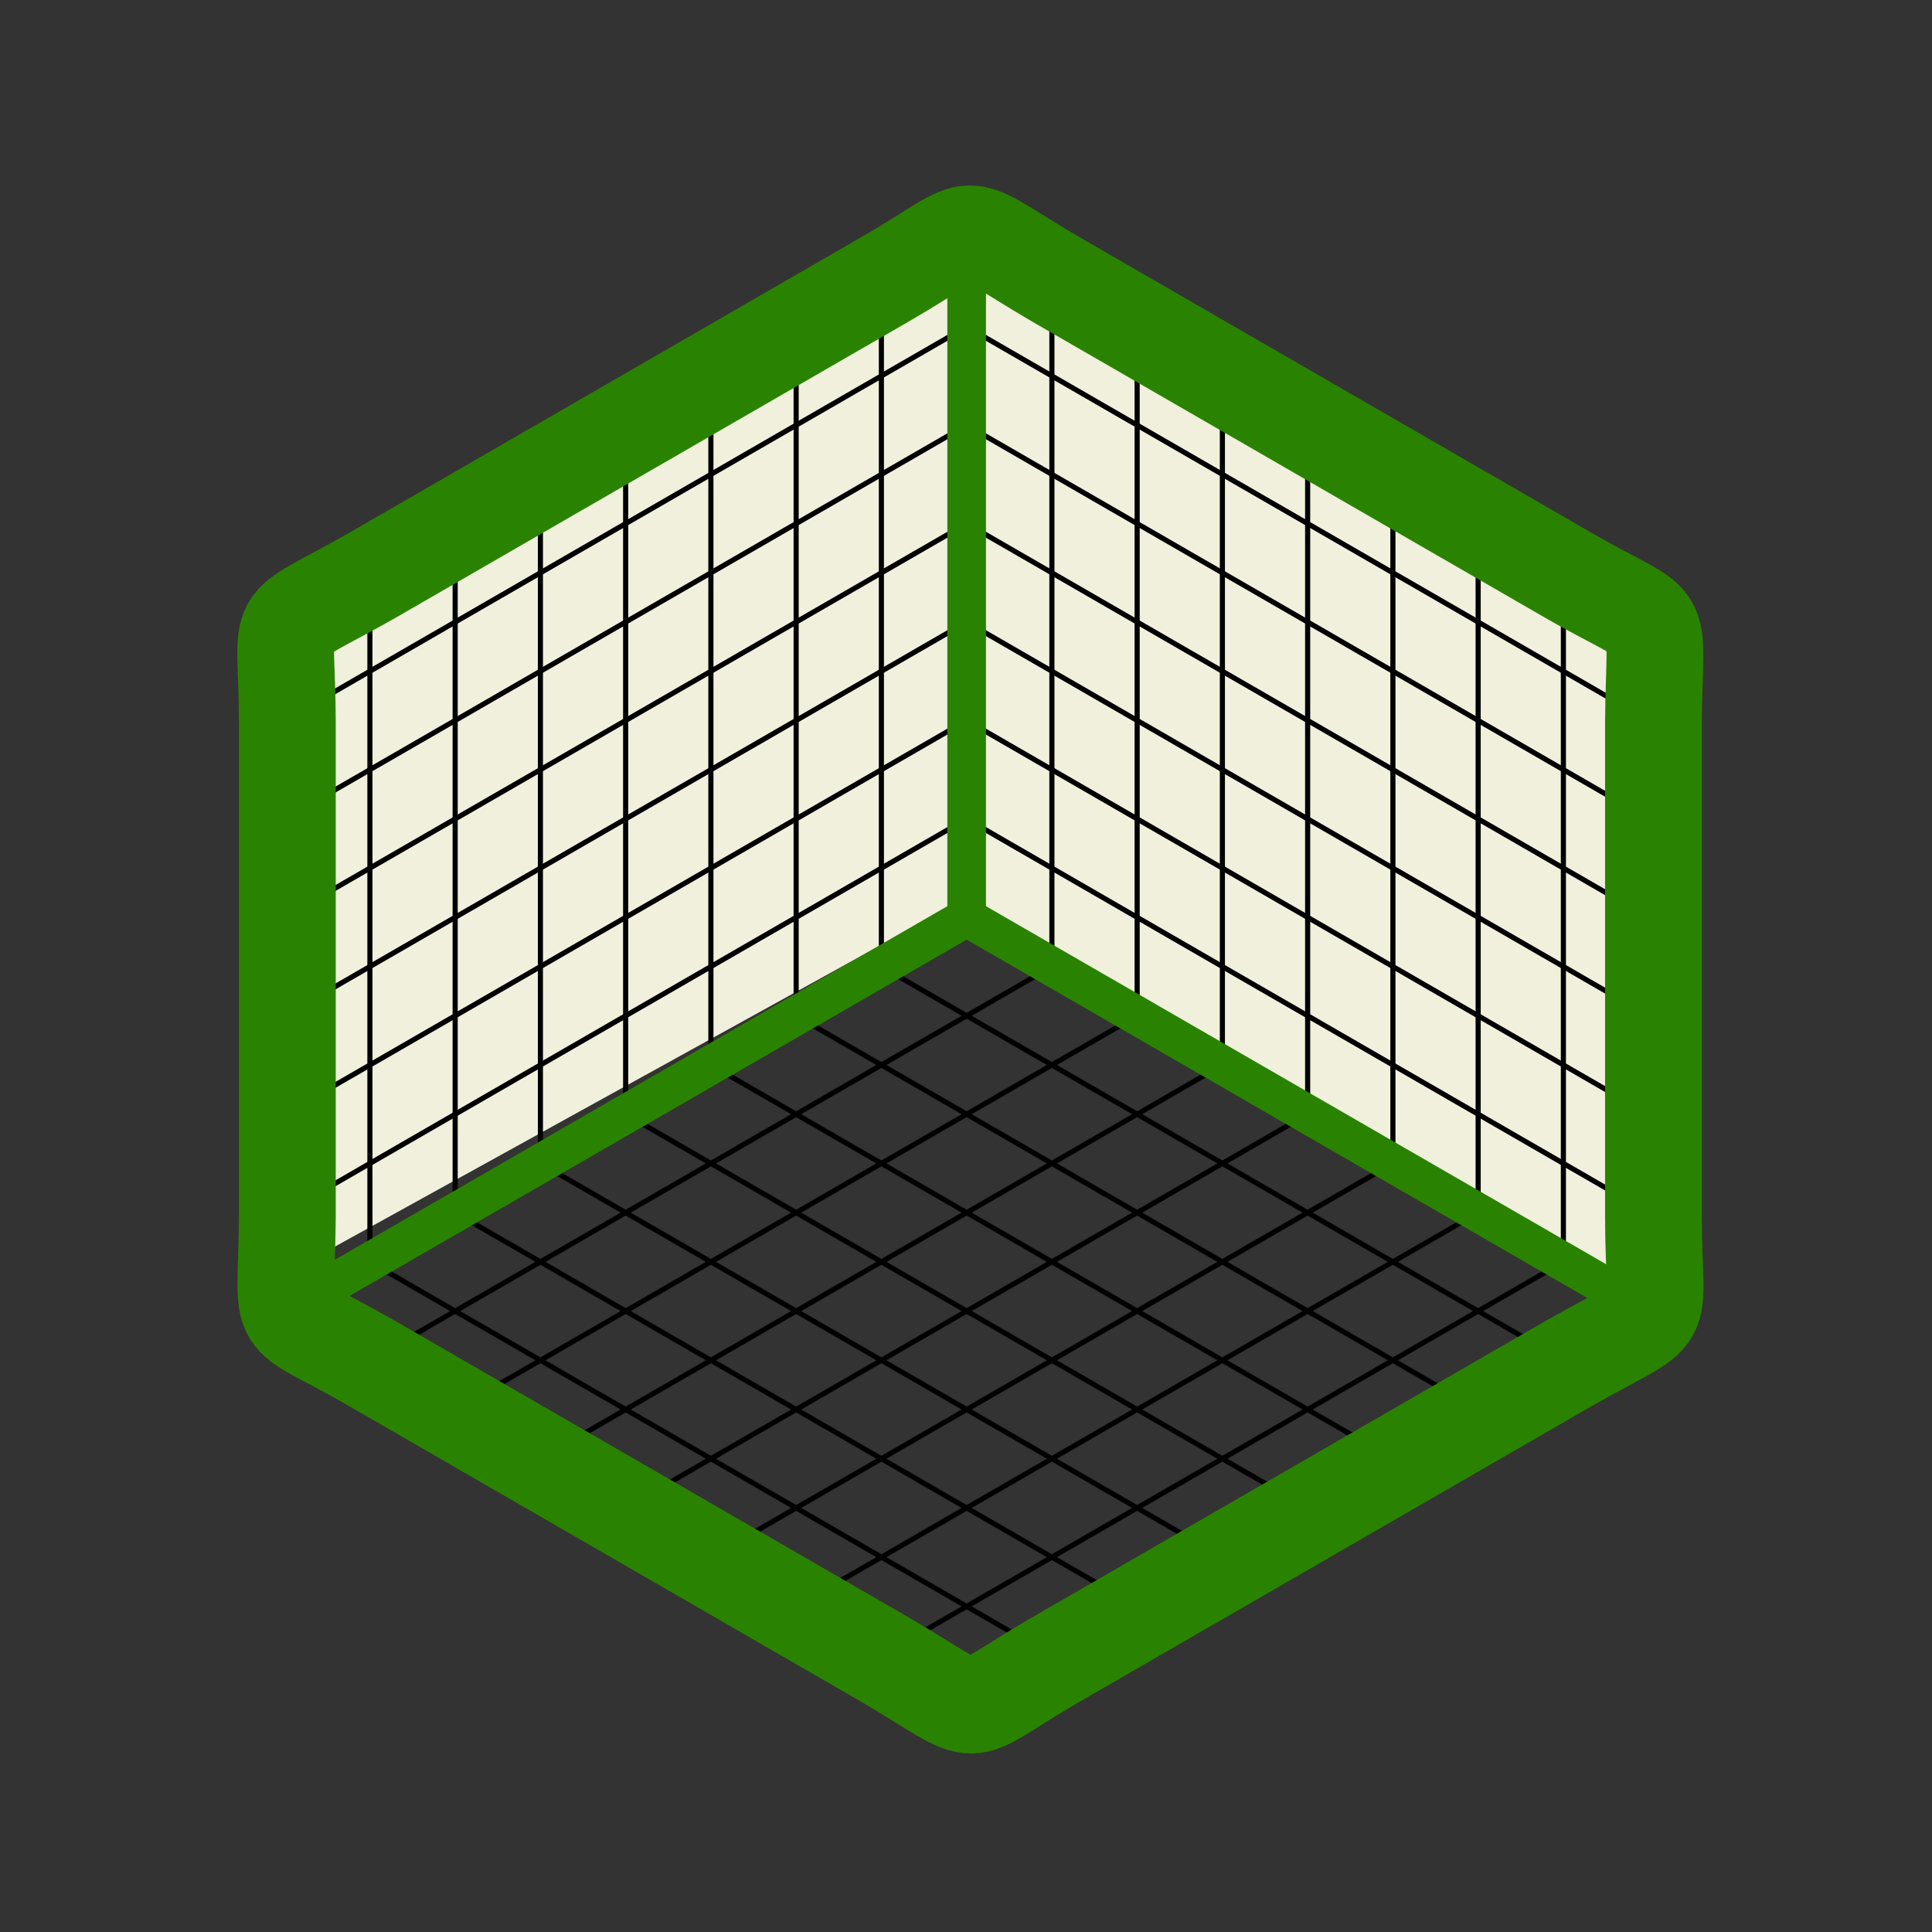 <?xml version="1.0" encoding="UTF-8" standalone="no"?>
<!-- Created with Inkscape (http://www.inkscape.org/) -->

<svg
   xmlns:dc="http://purl.org/dc/elements/1.1/"
   xmlns:cc="http://creativecommons.org/ns#"
   xmlns:rdf="http://www.w3.org/1999/02/22-rdf-syntax-ns#"
   xmlns:svg="http://www.w3.org/2000/svg"
   xmlns="http://www.w3.org/2000/svg"
   xmlns:sodipodi="http://sodipodi.sourceforge.net/DTD/sodipodi-0.dtd"
   xmlns:inkscape="http://www.inkscape.org/namespaces/inkscape"
   width="100mm"
   height="100mm"
   viewBox="0 0 100 100"
   version="1.1"
   id="svg8"
   inkscape:version="0.92.2 5c3e80d, 2017-08-06"
   sodipodi:docname="viewer_axes_on.svg">
  <rect x="0" y="0" width="100" height="100" fill="#333333" stroke="none"/>
  <defs
     id="defs2">
    <inkscape:perspective
       sodipodi:type="inkscape:persp3d"
       inkscape:vp_x="0 : 148.49999 : 1"
       inkscape:vp_y="499.99998 : 866.02537 : 0"
       inkscape:vp_z="210 : 148.49999 : 1"
       inkscape:persp3d-origin="105 : 98.999996 : 1"
       id="perspective4506" />
  </defs>
  <sodipodi:namedview
     id="base"
     pagecolor="#ffffff"
     bordercolor="#666666"
     borderopacity="1.0"
     inkscape:pageopacity="0.0"
     inkscape:pageshadow="2"
     inkscape:zoom="1.4"
     inkscape:cx="164.126"
     inkscape:cy="119.20814"
     inkscape:document-units="mm"
     inkscape:current-layer="layer1"
     showgrid="true"
     inkscape:window-width="1920"
     inkscape:window-height="983"
     inkscape:window-x="0"
     inkscape:window-y="27"
     inkscape:window-maximized="1" />
  <g
     inkscape:label="Layer 1"
     inkscape:groupmode="layer"
     id="layer1"
     transform="translate(0,-197)">
    <g
       id="g4976"
       transform="matrix(1.019,0,0,1.019,-73.514,150.733)"
       style="stroke-width:0.982">
      <path
         sodipodi:nodetypes="cccccsccccscccccccccscc"
         inkscape:connector-curvature="0"
         id="rect4536-5"
         d="m 121.244,58 c 0.119,-0.002 0.368,0.058 0.98,0.381 0.613,0.323 1.516,0.859 2.873,1.578 l 0.004,0.002 26.013,15.587 c 1.33,0.694 2.284,1.122 2.902,1.429 0.618,0.308 0.818,0.471 0.879,0.563 0.061,0.092 0.126,0.319 0.123,0.96 -0.003,0.641 -0.064,1.616 -0.074,3.037 v 0.002 0.003 L 155.019,110.5 121.244,91 87.632,109.566 v -7.471 L 87.449,81.455 87.367,78.471 87.469,77.5 88.326,76.925 c 9.11,-4.53 19.656,-12.029 29.117,-16.964 1.33,-0.694 2.216,-1.225 2.82,-1.555 0.604,-0.33 0.862,-0.404 0.98,-0.406 z"
         style="color:#000000;font-style:normal;font-variant:normal;font-weight:normal;font-stretch:normal;font-size:medium;line-height:normal;font-family:sans-serif;font-variant-ligatures:normal;font-variant-position:normal;font-variant-caps:normal;font-variant-numeric:normal;font-variant-alternates:normal;font-feature-settings:normal;text-indent:0;text-align:start;text-decoration:none;text-decoration-line:none;text-decoration-style:solid;text-decoration-color:#000000;letter-spacing:normal;word-spacing:normal;text-transform:none;writing-mode:lr-tb;direction:ltr;text-orientation:mixed;dominant-baseline:auto;baseline-shift:baseline;text-anchor:start;white-space:normal;shape-padding:0;clip-rule:nonzero;display:inline;overflow:visible;visibility:visible;opacity:0.924;isolation:auto;mix-blend-mode:normal;color-interpolation:sRGB;color-interpolation-filters:linearRGB;solid-color:#000000;solid-opacity:1;vector-effect:none;fill:#ffffeb;fill-opacity:1;fill-rule:nonzero;stroke:none;stroke-width:1.963;stroke-linecap:butt;stroke-linejoin:miter;stroke-miterlimit:4;stroke-dasharray:none;stroke-dashoffset:0;stroke-opacity:1;color-rendering:auto;image-rendering:auto;shape-rendering:auto;text-rendering:auto;enable-background:accumulate" />
      <path
         inkscape:connector-curvature="0"
         id="path4633"
         d="M 86.603,107 C 121.244,87 121.244,87 121.244,87"
         style="fill:none;fill-rule:evenodd;stroke:#000000;stroke-width:0.26px;stroke-linecap:butt;stroke-linejoin:miter;stroke-opacity:1" />
      <path
         inkscape:connector-curvature="0"
         id="path4633-6"
         d="M 86.603,102 C 121.244,82 121.244,82 121.244,82"
         style="fill:none;fill-rule:evenodd;stroke:#000000;stroke-width:0.26px;stroke-linecap:butt;stroke-linejoin:miter;stroke-opacity:1" />
      <path
         inkscape:connector-curvature="0"
         id="path4633-2"
         d="M 86.603,97 C 121.244,77 121.244,77 121.244,77"
         style="fill:none;fill-rule:evenodd;stroke:#000000;stroke-width:0.26px;stroke-linecap:butt;stroke-linejoin:miter;stroke-opacity:1" />
      <path
         inkscape:connector-curvature="0"
         id="path4633-9"
         d="M 86.603,92 C 121.244,72 121.244,72 121.244,72"
         style="fill:none;fill-rule:evenodd;stroke:#000000;stroke-width:0.26px;stroke-linecap:butt;stroke-linejoin:miter;stroke-opacity:1" />
      <path
         inkscape:connector-curvature="0"
         id="path4633-1"
         d="M 86.603,87 C 121.244,67 121.244,67 121.244,67"
         style="fill:none;fill-rule:evenodd;stroke:#000000;stroke-width:0.26px;stroke-linecap:butt;stroke-linejoin:miter;stroke-opacity:1" />
      <path
         inkscape:connector-curvature="0"
         id="path4633-27"
         d="M 86.603,82 C 121.244,62 121.244,62 121.244,62"
         style="fill:none;fill-rule:evenodd;stroke:#000000;stroke-width:0.26px;stroke-linecap:butt;stroke-linejoin:miter;stroke-opacity:1" />
      <path
         inkscape:connector-curvature="0"
         id="path4674"
         d="m 90.933,109.5 c 0,-35 0,-35 0,-35"
         style="fill:none;fill-rule:evenodd;stroke:#000000;stroke-width:0.26px;stroke-linecap:butt;stroke-linejoin:miter;stroke-opacity:1" />
      <path
         inkscape:connector-curvature="0"
         id="path4674-0"
         d="m 95.263,107 c 0,-35 0,-35 0,-35"
         style="fill:none;fill-rule:evenodd;stroke:#000000;stroke-width:0.26px;stroke-linecap:butt;stroke-linejoin:miter;stroke-opacity:1" />
      <path
         inkscape:connector-curvature="0"
         id="path4674-9"
         d="m 99.593,104.5 c 0,-35 0,-35 0,-35"
         style="fill:none;fill-rule:evenodd;stroke:#000000;stroke-width:0.26px;stroke-linecap:butt;stroke-linejoin:miter;stroke-opacity:1" />
      <path
         inkscape:connector-curvature="0"
         id="path4674-3"
         d="m 103.923,102 c 0,-35 0,-35 0,-35"
         style="fill:none;fill-rule:evenodd;stroke:#000000;stroke-width:0.26px;stroke-linecap:butt;stroke-linejoin:miter;stroke-opacity:1" />
      <path
         inkscape:connector-curvature="0"
         id="path4674-6"
         d="m 108.253,99.5 c 0,-35 0,-35 0,-35"
         style="fill:none;fill-rule:evenodd;stroke:#000000;stroke-width:0.26px;stroke-linecap:butt;stroke-linejoin:miter;stroke-opacity:1" />
      <path
         inkscape:connector-curvature="0"
         id="path4674-06"
         d="M 112.583,97 C 112.583,62 112.583,62 112.583,62"
         style="fill:none;fill-rule:evenodd;stroke:#000000;stroke-width:0.26px;stroke-linecap:butt;stroke-linejoin:miter;stroke-opacity:1" />
      <path
         inkscape:connector-curvature="0"
         id="path4674-2"
         d="m 116.913,94.5 c 0,-35 0,-35 0,-35"
         style="fill:none;fill-rule:evenodd;stroke:#000000;stroke-width:0.26px;stroke-linecap:butt;stroke-linejoin:miter;stroke-opacity:1" />
      <g
         transform="translate(121.244,20)"
         id="g4791"
         style="stroke-width:0.982">
        <path
           style="fill:none;fill-rule:evenodd;stroke:#000000;stroke-width:0.26px;stroke-linecap:butt;stroke-linejoin:miter;stroke-opacity:1"
           d="m 34.641,87 c -34.641,-20 -34.641,-20 -34.641,-20"
           id="path4633-8"
           inkscape:connector-curvature="0" />
        <path
           style="fill:none;fill-rule:evenodd;stroke:#000000;stroke-width:0.26px;stroke-linecap:butt;stroke-linejoin:miter;stroke-opacity:1"
           d="M 34.641,82 C -1.0693608e-6,62 -1.0693608e-6,62 -1.0693608e-6,62"
           id="path4633-6-7"
           inkscape:connector-curvature="0" />
        <path
           style="fill:none;fill-rule:evenodd;stroke:#000000;stroke-width:0.26px;stroke-linecap:butt;stroke-linejoin:miter;stroke-opacity:1"
           d="M 34.641,77 C 9.9306392e-6,57 9.9306392e-6,57 9.9306392e-6,57"
           id="path4633-2-9"
           inkscape:connector-curvature="0" />
        <path
           style="fill:none;fill-rule:evenodd;stroke:#000000;stroke-width:0.26px;stroke-linecap:butt;stroke-linejoin:miter;stroke-opacity:1"
           d="m 34.641,72 c -34.641,-20 -34.641,-20 -34.641,-20"
           id="path4633-9-2"
           inkscape:connector-curvature="0" />
        <path
           style="fill:none;fill-rule:evenodd;stroke:#000000;stroke-width:0.26px;stroke-linecap:butt;stroke-linejoin:miter;stroke-opacity:1"
           d="m 34.641,67 c -34.641,-20 -34.641,-20 -34.641,-20"
           id="path4633-1-0"
           inkscape:connector-curvature="0" />
        <path
           style="fill:none;fill-rule:evenodd;stroke:#000000;stroke-width:0.26px;stroke-linecap:butt;stroke-linejoin:miter;stroke-opacity:1"
           d="M 34.641,62 C -1.0693608e-6,42 -1.0693608e-6,42 -1.0693608e-6,42"
           id="path4633-27-2"
           inkscape:connector-curvature="0" />
        <path
           style="fill:none;fill-rule:evenodd;stroke:#000000;stroke-width:0.26px;stroke-linecap:butt;stroke-linejoin:miter;stroke-opacity:1"
           d="m 30.311,89.5 c 0,-35 0,-35 0,-35"
           id="path4674-37"
           inkscape:connector-curvature="0" />
        <path
           style="fill:none;fill-rule:evenodd;stroke:#000000;stroke-width:0.26px;stroke-linecap:butt;stroke-linejoin:miter;stroke-opacity:1"
           d="m 25.981,87 c 0,-35 0,-35 0,-35"
           id="path4674-0-5"
           inkscape:connector-curvature="0" />
        <path
           style="fill:none;fill-rule:evenodd;stroke:#000000;stroke-width:0.26px;stroke-linecap:butt;stroke-linejoin:miter;stroke-opacity:1"
           d="m 21.651,84.5 c 0,-35 0,-35 0,-35"
           id="path4674-9-9"
           inkscape:connector-curvature="0" />
        <path
           style="fill:none;fill-rule:evenodd;stroke:#000000;stroke-width:0.26px;stroke-linecap:butt;stroke-linejoin:miter;stroke-opacity:1"
           d="m 17.321,82 c 0,-35 0,-35 0,-35"
           id="path4674-3-2"
           inkscape:connector-curvature="0" />
        <path
           style="fill:none;fill-rule:evenodd;stroke:#000000;stroke-width:0.26px;stroke-linecap:butt;stroke-linejoin:miter;stroke-opacity:1"
           d="m 12.99,79.5 c 0,-35 0,-35 0,-35"
           id="path4674-6-2"
           inkscape:connector-curvature="0" />
        <path
           style="fill:none;fill-rule:evenodd;stroke:#000000;stroke-width:0.26px;stroke-linecap:butt;stroke-linejoin:miter;stroke-opacity:1"
           d="M 8.66,77 C 8.66,42 8.66,42 8.66,42"
           id="path4674-06-8"
           inkscape:connector-curvature="0" />
        <path
           style="fill:none;fill-rule:evenodd;stroke:#000000;stroke-width:0.26px;stroke-linecap:butt;stroke-linejoin:miter;stroke-opacity:1"
           d="m 4.33,74.5 c 0,-35 0,-35 0,-35"
           id="path4674-2-9"
           inkscape:connector-curvature="0" />
      </g>
      <g
         id="g4890"
         style="stroke-width:0.982">
        <path
           style="fill:none;fill-rule:evenodd;stroke:#000000;stroke-width:0.26px;stroke-linecap:butt;stroke-linejoin:miter;stroke-opacity:1"
           d="M 91.799,114 C 126.44,94 126.44,94 126.44,94"
           id="path4633-7"
           inkscape:connector-curvature="0" />
        <path
           style="fill:none;fill-rule:evenodd;stroke:#000000;stroke-width:0.26px;stroke-linecap:butt;stroke-linejoin:miter;stroke-opacity:1"
           d="M 95.263,117 C 129.904,97 129.904,97 129.904,97"
           id="path4633-7-3"
           inkscape:connector-curvature="0" />
        <path
           style="fill:none;fill-rule:evenodd;stroke:#000000;stroke-width:0.26px;stroke-linecap:butt;stroke-linejoin:miter;stroke-opacity:1"
           d="m 99.593,119.5 c 34.641,-20 34.641,-20 34.641,-20"
           id="path4633-7-6"
           inkscape:connector-curvature="0" />
        <path
           style="fill:none;fill-rule:evenodd;stroke:#000000;stroke-width:0.26px;stroke-linecap:butt;stroke-linejoin:miter;stroke-opacity:1"
           d="m 103.923,122 c 34.641,-20 34.641,-20 34.641,-20"
           id="path4633-7-1"
           inkscape:connector-curvature="0" />
        <path
           style="fill:none;fill-rule:evenodd;stroke:#000000;stroke-width:0.26px;stroke-linecap:butt;stroke-linejoin:miter;stroke-opacity:1"
           d="m 108.253,124.5 c 34.641,-20 34.641,-20 34.641,-20"
           id="path4633-7-2"
           inkscape:connector-curvature="0" />
        <path
           style="fill:none;fill-rule:evenodd;stroke:#000000;stroke-width:0.26px;stroke-linecap:butt;stroke-linejoin:miter;stroke-opacity:1"
           d="m 112.583,127 c 34.641,-20 34.641,-20 34.641,-20"
           id="path4633-7-9"
           inkscape:connector-curvature="0" />
        <path
           style="fill:none;fill-rule:evenodd;stroke:#000000;stroke-width:0.26px;stroke-linecap:butt;stroke-linejoin:miter;stroke-opacity:1"
           d="m 116.913,129.5 c 34.641,-20 34.641,-20 34.641,-20"
           id="path4633-7-31"
           inkscape:connector-curvature="0" />
      </g>
      <g
         id="g4890-7"
         transform="matrix(-1,0,0,1,242.487,0)"
         style="stroke-width:0.982">
        <path
           style="fill:none;fill-rule:evenodd;stroke:#000000;stroke-width:0.26px;stroke-linecap:butt;stroke-linejoin:miter;stroke-opacity:1"
           d="M 91.799,114 C 126.44,94 126.44,94 126.44,94"
           id="path4633-7-8"
           inkscape:connector-curvature="0" />
        <path
           style="fill:none;fill-rule:evenodd;stroke:#000000;stroke-width:0.26px;stroke-linecap:butt;stroke-linejoin:miter;stroke-opacity:1"
           d="M 95.263,117 C 129.904,97 129.904,97 129.904,97"
           id="path4633-7-3-4"
           inkscape:connector-curvature="0" />
        <path
           style="fill:none;fill-rule:evenodd;stroke:#000000;stroke-width:0.26px;stroke-linecap:butt;stroke-linejoin:miter;stroke-opacity:1"
           d="m 99.593,119.5 c 34.641,-20 34.641,-20 34.641,-20"
           id="path4633-7-6-5"
           inkscape:connector-curvature="0" />
        <path
           style="fill:none;fill-rule:evenodd;stroke:#000000;stroke-width:0.26px;stroke-linecap:butt;stroke-linejoin:miter;stroke-opacity:1"
           d="m 103.923,122 c 34.641,-20 34.641,-20 34.641,-20"
           id="path4633-7-1-0"
           inkscape:connector-curvature="0" />
        <path
           style="fill:none;fill-rule:evenodd;stroke:#000000;stroke-width:0.26px;stroke-linecap:butt;stroke-linejoin:miter;stroke-opacity:1"
           d="m 108.253,124.5 c 34.641,-20 34.641,-20 34.641,-20"
           id="path4633-7-2-3"
           inkscape:connector-curvature="0" />
        <path
           style="fill:none;fill-rule:evenodd;stroke:#000000;stroke-width:0.26px;stroke-linecap:butt;stroke-linejoin:miter;stroke-opacity:1"
           d="m 112.583,127 c 34.641,-20 34.641,-20 34.641,-20"
           id="path4633-7-9-6"
           inkscape:connector-curvature="0" />
        <path
           style="fill:none;fill-rule:evenodd;stroke:#000000;stroke-width:0.26px;stroke-linecap:butt;stroke-linejoin:miter;stroke-opacity:1"
           d="m 116.913,129.5 c 34.641,-20 34.641,-20 34.641,-20"
           id="path4633-7-31-1"
           inkscape:connector-curvature="0" />
      </g>
      <path
         sodipodi:nodetypes="ccccccccccccc"
         inkscape:connector-curvature="0"
         id="rect4536"
         d="m 441.878,224.882 -98.195,56.693 c -20.365,11.585 -16.366,5.568 -16.366,28.346 v 94.488 c -0.149,23.428 -3.361,16.957 16.366,28.346 l 98.195,56.693 c 20.216,11.844 13.005,11.391 32.732,0 l 98.195,-56.693 c 20.364,-11.586 16.366,-5.568 16.366,-28.346 v -94.488 c 0.149,-23.429 3.361,-16.957 -16.366,-28.346 L 474.609,224.882 c -20.215,-11.843 -13.005,-11.388 -32.732,0 z"
         style="opacity:1;fill:none;fill-opacity:1;fill-rule:nonzero;stroke:#2a8300;stroke-width:18.551;stroke-miterlimit:4;stroke-dasharray:none;stroke-dashoffset:0;stroke-opacity:1"
         transform="scale(0.265)" />
      <path
         inkscape:connector-curvature="0"
         id="path4597"
         d="M 86.603,112 C 121.244,92 121.244,92 121.244,92"
         style="fill:none;fill-rule:evenodd;stroke:#2a8300;stroke-width:1.963;stroke-linecap:butt;stroke-linejoin:miter;stroke-miterlimit:4;stroke-dasharray:none;stroke-opacity:1" />
      <path
         inkscape:connector-curvature="0"
         id="path4597-3"
         d="M 155.885,112 C 121.244,92 121.244,92 121.244,92"
         style="fill:none;fill-rule:evenodd;stroke:#2a8300;stroke-width:1.963;stroke-linecap:butt;stroke-linejoin:miter;stroke-miterlimit:4;stroke-dasharray:none;stroke-opacity:1" />
      <path
         inkscape:connector-curvature="0"
         id="path4614"
         d="m 121.244,92 c 0,-35 0,-35 0,-35"
         style="fill:none;fill-rule:evenodd;stroke:#2a8300;stroke-width:1.963;stroke-linecap:butt;stroke-linejoin:miter;stroke-miterlimit:4;stroke-dasharray:none;stroke-opacity:1" />
    </g>
  </g>
</svg>
